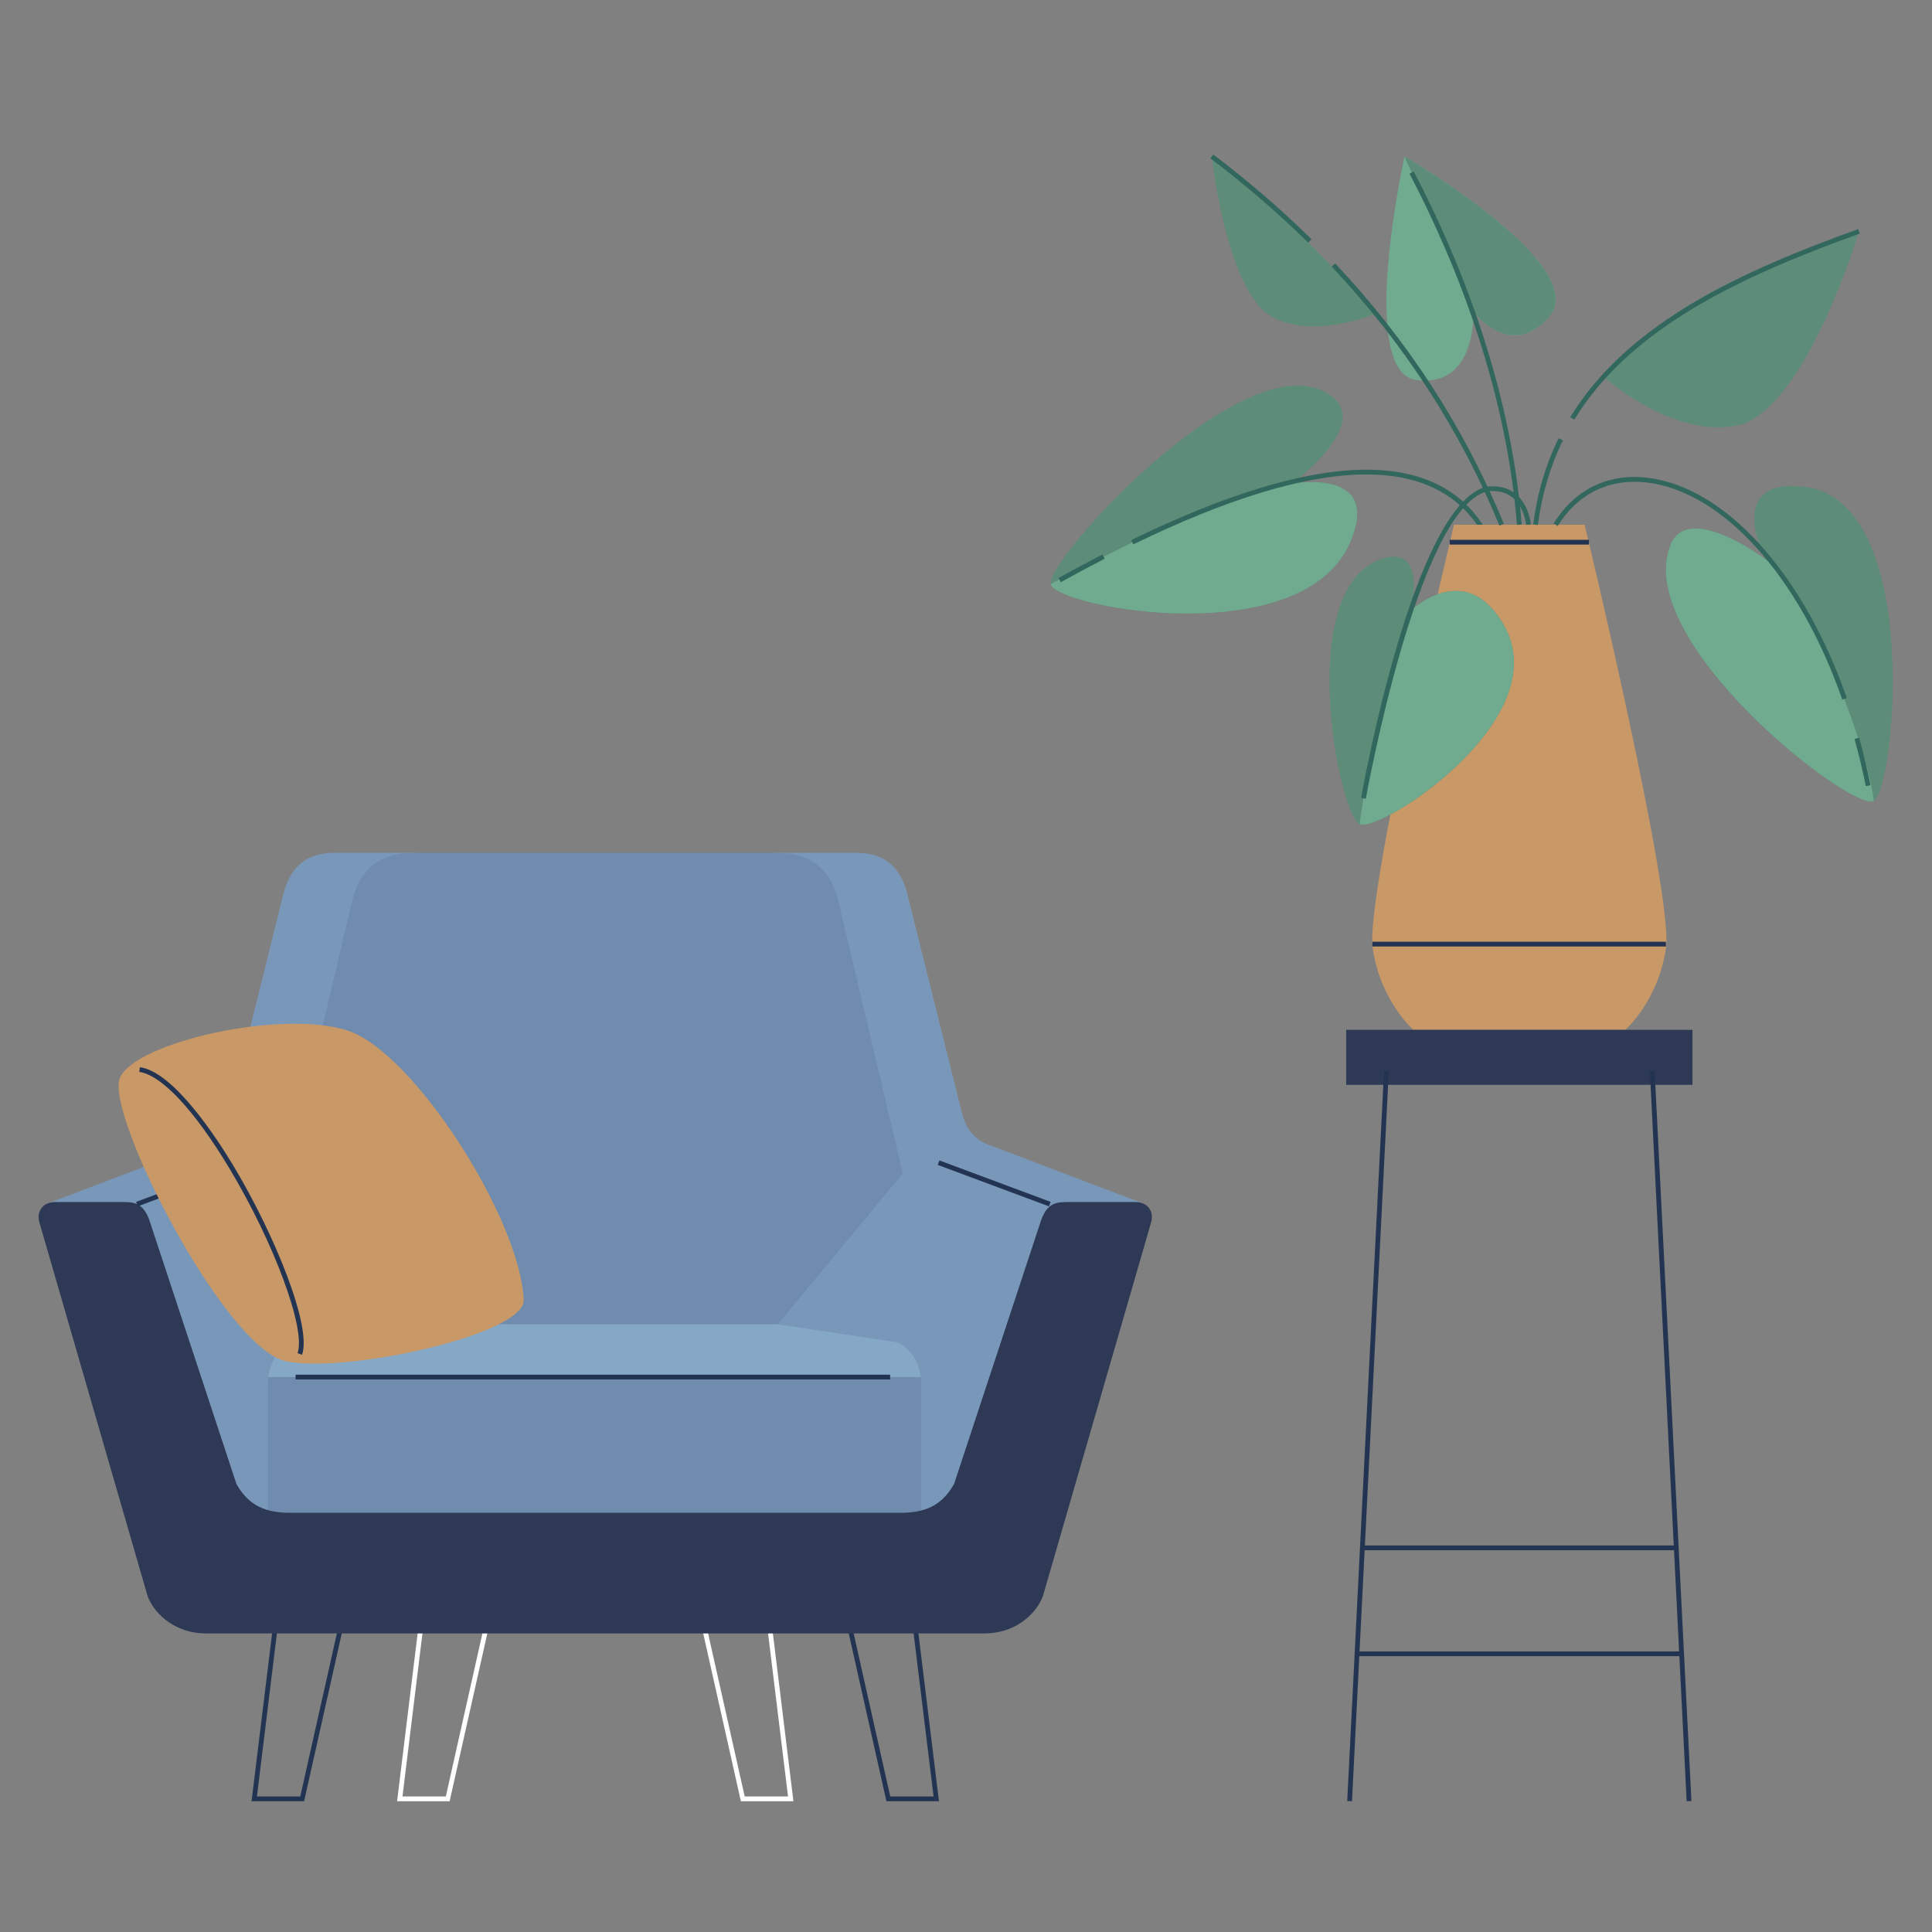 <?xml version="1.0" encoding="UTF-8" standalone="no"?><!DOCTYPE svg PUBLIC "-//W3C//DTD SVG 1.1//EN" "http://www.w3.org/Graphics/SVG/1.1/DTD/svg11.dtd"><svg width="100%" height="100%" viewBox="0 0 2084 2084" version="1.1" xmlns="http://www.w3.org/2000/svg" xmlns:xlink="http://www.w3.org/1999/xlink" xml:space="preserve" xmlns:serif="http://www.serif.com/" style="fill-rule:evenodd;clip-rule:evenodd;stroke-linejoin:round;stroke-miterlimit:2;"><rect x="0" y="0" width="2084" height="2084" fill="#808080" stroke="none"/><g id="PLANT"><path d="M1393.82,521.725c-0,-0 81.812,-60.33 44.866,-92.553c-86.802,-72.279 -311.084,174.969 -305.278,200.816c5.807,25.848 278.099,75.395 324.688,-49.293c30.13,-76.479 -64.276,-58.97 -64.276,-58.97Z" style="fill:#5d8c78;fill-rule:nonzero;"/><path d="M1393.82,521.725c-0,-0 -68.421,5.374 -260.412,108.263c5.807,25.848 278.099,75.395 324.688,-49.293c30.13,-76.479 -64.276,-58.97 -64.276,-58.97Z" style="fill:#70aa8f;fill-rule:nonzero;"/><path d="M1222.53,587.16l-2.251,-4.626c205.106,-99.711 335.106,-101.159 386.382,-4.337l-4.55,2.402c-49.726,-93.898 -177.44,-91.695 -379.581,6.561Z" style="fill:#32675e;fill-rule:nonzero;"/><path d="M1144.25,627.984l-2.492,-4.509c16.232,-8.984 32.203,-17.529 47.461,-25.388l2.361,4.578c-15.216,7.831 -31.14,16.349 -47.33,25.319Z" style="fill:#32675e;fill-rule:nonzero;"/><path d="M1709.31,565.987l-140.906,-0c0,-0 -96.293,400.041 -87.68,457.185c8.614,57.145 43.837,87.674 43.837,87.674l228.593,-0c-0,-0 35.23,-30.529 43.836,-87.674c8.614,-57.144 -87.68,-457.185 -87.68,-457.185Z" style="fill:#c99867;fill-rule:nonzero;"/><rect x="1563.76" y="582.274" width="150.199" height="5.148" style="fill:#233452;fill-rule:nonzero;"/><rect x="1480.3" y="1015.83" width="316.691" height="5.148" style="fill:#233452;fill-rule:nonzero;"/><rect x="1452.08" y="1110.85" width="373.562" height="59.307" style="fill:#2e3a55;fill-rule:nonzero;"/><path d="M1458.36,1942.94l-5.141,-0.254l39.711,-787.926l5.141,0.254l-39.711,787.926Z" style="fill:#233452;fill-rule:nonzero;"/><path d="M1819.35,1942.94l-39.704,-787.926l5.147,-0.254l39.705,787.926l-5.148,0.254Z" style="fill:#233452;fill-rule:nonzero;"/><rect x="1463.8" y="1781.33" width="350.116" height="5.148" style="fill:#233452;fill-rule:nonzero;"/><rect x="1469.56" y="1667.03" width="338.6" height="5.148" style="fill:#233452;fill-rule:nonzero;"/><path d="M1903.99,603.029c-0,-0 -81.112,-61.27 -101.489,-16.678c-44.599,103.774 195.559,290.452 218.682,277.535c23.122,-12.917 53.843,-330.068 -78.943,-339.258c-81.894,-7.131 -38.25,78.401 -38.25,78.401Z" style="fill:#5d8c78;fill-rule:nonzero;"/><path d="M1903.99,603.029c-0,-0 -81.112,-61.27 -101.489,-16.678c-44.599,103.774 195.559,290.452 218.682,277.535c-6.644,-60.933 -75.848,-235.785 -117.193,-260.857Z" style="fill:#70aa8f;fill-rule:nonzero;"/><path d="M1589.34,336.461c-0,-0 3.912,81.42 -61.064,73.596c-64.976,-7.831 -13.301,-241.338 -13.301,-241.338c-0,-0 209.793,122.34 153.431,175.573c-40.02,42.958 -79.066,-7.831 -79.066,-7.831Z" style="fill:#70aa8f;fill-rule:nonzero;"/><path d="M1589.34,336.461l-74.365,-167.742c-0,-0 209.793,122.34 153.431,175.573c-40.02,42.958 -79.066,-7.831 -79.066,-7.831Z" style="fill:#5d8c78;fill-rule:nonzero;"/><path d="M1731.25,407.758c57.434,-74.736 157.674,-119.588 274.043,-158.236c-0,-0 -54.4,182.409 -125.642,207.851c-69.677,19.959 -148.401,-49.615 -148.401,-49.615Z" style="fill:#5d8c78;fill-rule:nonzero;"/><path d="M1484.19,338.163c0,-0 -102.093,-114.496 -176.959,-169.444c0,-0 14.31,134.845 59.732,169.773c45.56,30.611 117.227,-0.329 117.227,-0.329Z" style="fill:#5d8c78;fill-rule:nonzero;"/><path d="M1698.15,452.686l-4.392,-2.684c62.608,-102.505 186.307,-158.092 310.672,-202.903l1.737,4.846c-123.466,44.488 -246.239,99.595 -308.017,200.741Z" style="fill:#32675e;fill-rule:nonzero;"/><path d="M1658.9,566.316l-5.106,-0.652c4.255,-33.212 13.494,-64.482 27.474,-92.944l4.619,2.272c-13.726,27.948 -22.807,58.675 -26.987,91.324Z" style="fill:#32675e;fill-rule:nonzero;"/><path d="M1636.29,566.193c-12.21,-153.576 -69.752,-290.796 -115.875,-378.867l4.565,-2.382c46.342,88.49 104.159,226.396 116.444,380.844l-5.134,0.405Z" style="fill:#32675e;fill-rule:nonzero;"/><path d="M2012.62,847.949c-3.569,-17.419 -7.673,-34.543 -12.203,-50.899l4.955,-1.372c4.564,16.479 8.703,33.706 12.286,51.242l-5.038,1.029Z" style="fill:#32675e;fill-rule:nonzero;"/><path d="M1987.22,754.648c-46.342,-133.15 -129.437,-225.12 -211.702,-234.303c-39.767,-4.427 -73.652,12.258 -95.299,47.008l-4.372,-2.725c22.752,-36.527 58.319,-54.091 100.247,-49.396c84.214,9.396 168.998,102.711 215.992,237.728l-4.866,1.688Z" style="fill:#32675e;fill-rule:nonzero;"/><path d="M1521.72,658.602c-0,-0 17.192,-67.42 -26.891,-57.166c-101.016,25.923 -50.714,278.065 -28.23,287.68c22.485,9.616 220.323,-118.099 152.148,-220.343c-40.967,-63.878 -97.027,-10.171 -97.027,-10.171Z" style="fill:#5d8c78;fill-rule:nonzero;"/><path d="M1521.72,658.602c-0,-0 -44.633,142.258 -55.121,230.514c22.485,9.616 220.323,-118.099 152.148,-220.343c-40.967,-63.878 -97.027,-10.171 -97.027,-10.171Z" style="fill:#70aa8f;fill-rule:nonzero;"/><path d="M1617.39,566.962c-42.058,-102.65 -102.93,-196.624 -180.933,-279.3l3.748,-3.535c78.435,83.144 139.65,177.646 181.956,280.885l-4.771,1.95Z" style="fill:#32675e;fill-rule:nonzero;"/><path d="M1411.09,261.732c-32.176,-31.695 -67.639,-62.299 -105.422,-90.961l3.116,-4.104c37.955,28.799 73.59,59.547 105.916,91.4l-3.61,3.665Z" style="fill:#32675e;fill-rule:nonzero;"/><path d="M1473.24,861.601l-5.065,-0.899c2.293,-12.89 57.028,-315.902 134.811,-335.642c12.897,-1.716 23.473,0.858 31.716,7.523c14.681,11.853 16.561,32.326 16.63,33.191l-5.127,0.432c-0.013,-0.192 -1.798,-19.196 -14.763,-29.643c-7.097,-5.717 -16.356,-7.893 -27.495,-6.458c-74.289,18.874 -130.144,328.373 -130.707,331.496Z" style="fill:#32675e;fill-rule:nonzero;"/></g><g id="FAUTEUIL"><path d="M960.284,1937.79l46.74,0l-25.23,-205.998l-67.756,-0l46.246,205.998Zm52.553,5.148l-56.678,-0l-48.559,-216.294l78.758,0l26.479,216.294Z" style="fill:#233452;fill-rule:nonzero;"/><path d="M277.155,1937.79l46.74,0l46.246,-205.998l-67.763,-0l-25.223,205.998Zm50.865,5.148l-56.685,-0l26.486,-216.294l78.751,0l-48.552,216.294Z" style="fill:#233452;fill-rule:nonzero;"/><path d="M803.29,1937.79l46.733,0l-25.223,-205.998l-67.755,-0l46.245,205.998Zm52.553,5.148l-56.678,-0l-48.558,-216.294l78.757,0l26.479,216.294Z" style="fill:#fff;fill-rule:nonzero;"/><path d="M434.149,1937.79l46.746,0l46.239,-205.998l-67.755,-0l-25.23,205.998Zm50.864,5.148l-56.678,-0l26.486,-216.294l78.751,0l-48.559,216.294Z" style="fill:#fff;fill-rule:nonzero;"/><path d="M443.812,1393.97l395.106,0l62.643,-5.168l111.461,31.023l36.768,65.497l27.577,135.594l-35.621,68.949l-521.235,17.234l-325.195,-57.46l11.489,-127.55l74.255,-106.863l88.916,-43.665l73.836,22.409Z" style="fill:#6f8bae;fill-rule:nonzero;"/><path d="M1049.8,1485.4l-0.013,-0.076l-36.768,-65.497l-111.461,-31.023l-62.643,5.168l-395.106,0l-73.836,-22.409l-88.916,43.665l-48.757,70.172l817.5,-0Z" style="fill:#85a8c7;fill-rule:nonzero;"/><path d="M51.253,1298.17l164.104,-62.341c16.781,-5.539 26.204,-16.239 31.235,-34.283l59.321,-238.057c7.021,-27.749 24.035,-42.539 51.716,-43.528l90.061,0l-46.115,255.964l-159.437,141.345l-136.884,0l-54.001,-19.1Z" style="fill:#7997b9;fill-rule:nonzero;"/><path d="M1233.18,1298.17l-164.111,-62.341c-16.781,-5.539 -26.205,-16.239 -31.228,-34.283l-59.328,-238.057c-7.014,-27.749 -24.036,-42.539 -51.709,-43.528l-90.061,0l46.108,255.964l159.437,141.345l136.891,0l54.001,-19.1Z" style="fill:#7997b9;fill-rule:nonzero;"/><path d="M289.111,1627.95l0,-134.873c0.213,-19.177 7.969,-36.411 25.525,-45.134l129.176,-19.465c23.267,-101.702 -49.835,-193.548 -135.312,-186.19l-160.803,56.561l-42.587,123.843l28.73,95.958l71.242,94.797l71.565,26.109l12.464,-11.606Z" style="fill:#7997b9;fill-rule:nonzero;"/><path d="M993.619,1627.95l0,-134.873c-0.219,-19.177 -7.968,-36.411 -25.531,-45.134l-129.17,-19.465c-23.267,-101.702 49.836,-193.548 135.306,-186.19l160.809,56.561l21.483,64.091l-21.407,109.45c-0,0 -28.435,118.072 -28.435,121.517c-0,3.452 -19.822,81.881 -19.822,81.881l-74.447,-0l-18.786,-47.838Z" style="fill:#7997b9;fill-rule:nonzero;"/><path d="M903.036,966.686c-8.998,-30.082 -30.192,-46.726 -63.445,-46.726l-395.003,0c-33.26,0 -54.454,16.644 -63.452,46.726l-70.769,299.067l133.445,162.724l395.106,0l134.887,-162.724l-70.769,-299.067Z" style="fill:#6f8bae;fill-rule:nonzero;"/><path d="M1224.31,1296.58l-70.967,0c-13.926,0 -23.054,0.632 -30.069,18.868l-94.166,285.353c-11.208,19.609 -26.287,30.377 -55.161,31.029l9.41,0l-673.136,0c-28.868,-0.652 -43.953,-11.42 -55.154,-31.029l-94.173,-285.353c-7.008,-18.236 -16.143,-18.868 -30.062,-18.868l-70.968,0c-14.797,0 -21.118,11.345 -16.932,23.514l116.472,402.223c8.401,20.687 31.243,39.65 62.91,39.65l839.54,0c31.674,0 54.509,-18.963 62.916,-39.65l116.466,-402.223c4.186,-12.169 -2.135,-23.514 -16.926,-23.514Z" style="fill:#2e3a55;fill-rule:nonzero;"/><rect x="318.843" y="1482.82" width="641.317" height="5.148" style="fill:#233452;fill-rule:nonzero;"/><path d="M148.596,1301.26l-1.798,-4.825l119.993,-44.701l1.792,4.825l-119.987,44.701Z" style="fill:#233452;fill-rule:nonzero;"/><path d="M1131.5,1301.26l-119.987,-44.701l1.792,-4.825l119.993,44.701l-1.798,4.825Z" style="fill:#233452;fill-rule:nonzero;"/><path d="M373.826,1111.24c-72.265,-22.327 -227.57,13.157 -244.392,51.214c-16.836,38.051 113.102,292.862 179.519,305.964c66.424,13.103 254.866,-28.634 255.957,-65.484c-2.663,-86.197 -118.812,-269.368 -191.084,-291.694Z" style="fill:#c99867;fill-rule:nonzero;"/><path d="M325.789,1461.39l-4.839,-1.77c9.314,-25.546 -25.127,-118.84 -73.706,-199.657c-37.611,-62.56 -72.978,-100.371 -97.035,-103.727l0.714,-5.092c36.356,5.072 82.553,75.936 100.734,106.17c44.654,74.282 85.093,174.001 74.132,204.076Z" style="fill:#233452;fill-rule:nonzero;"/></g></svg>